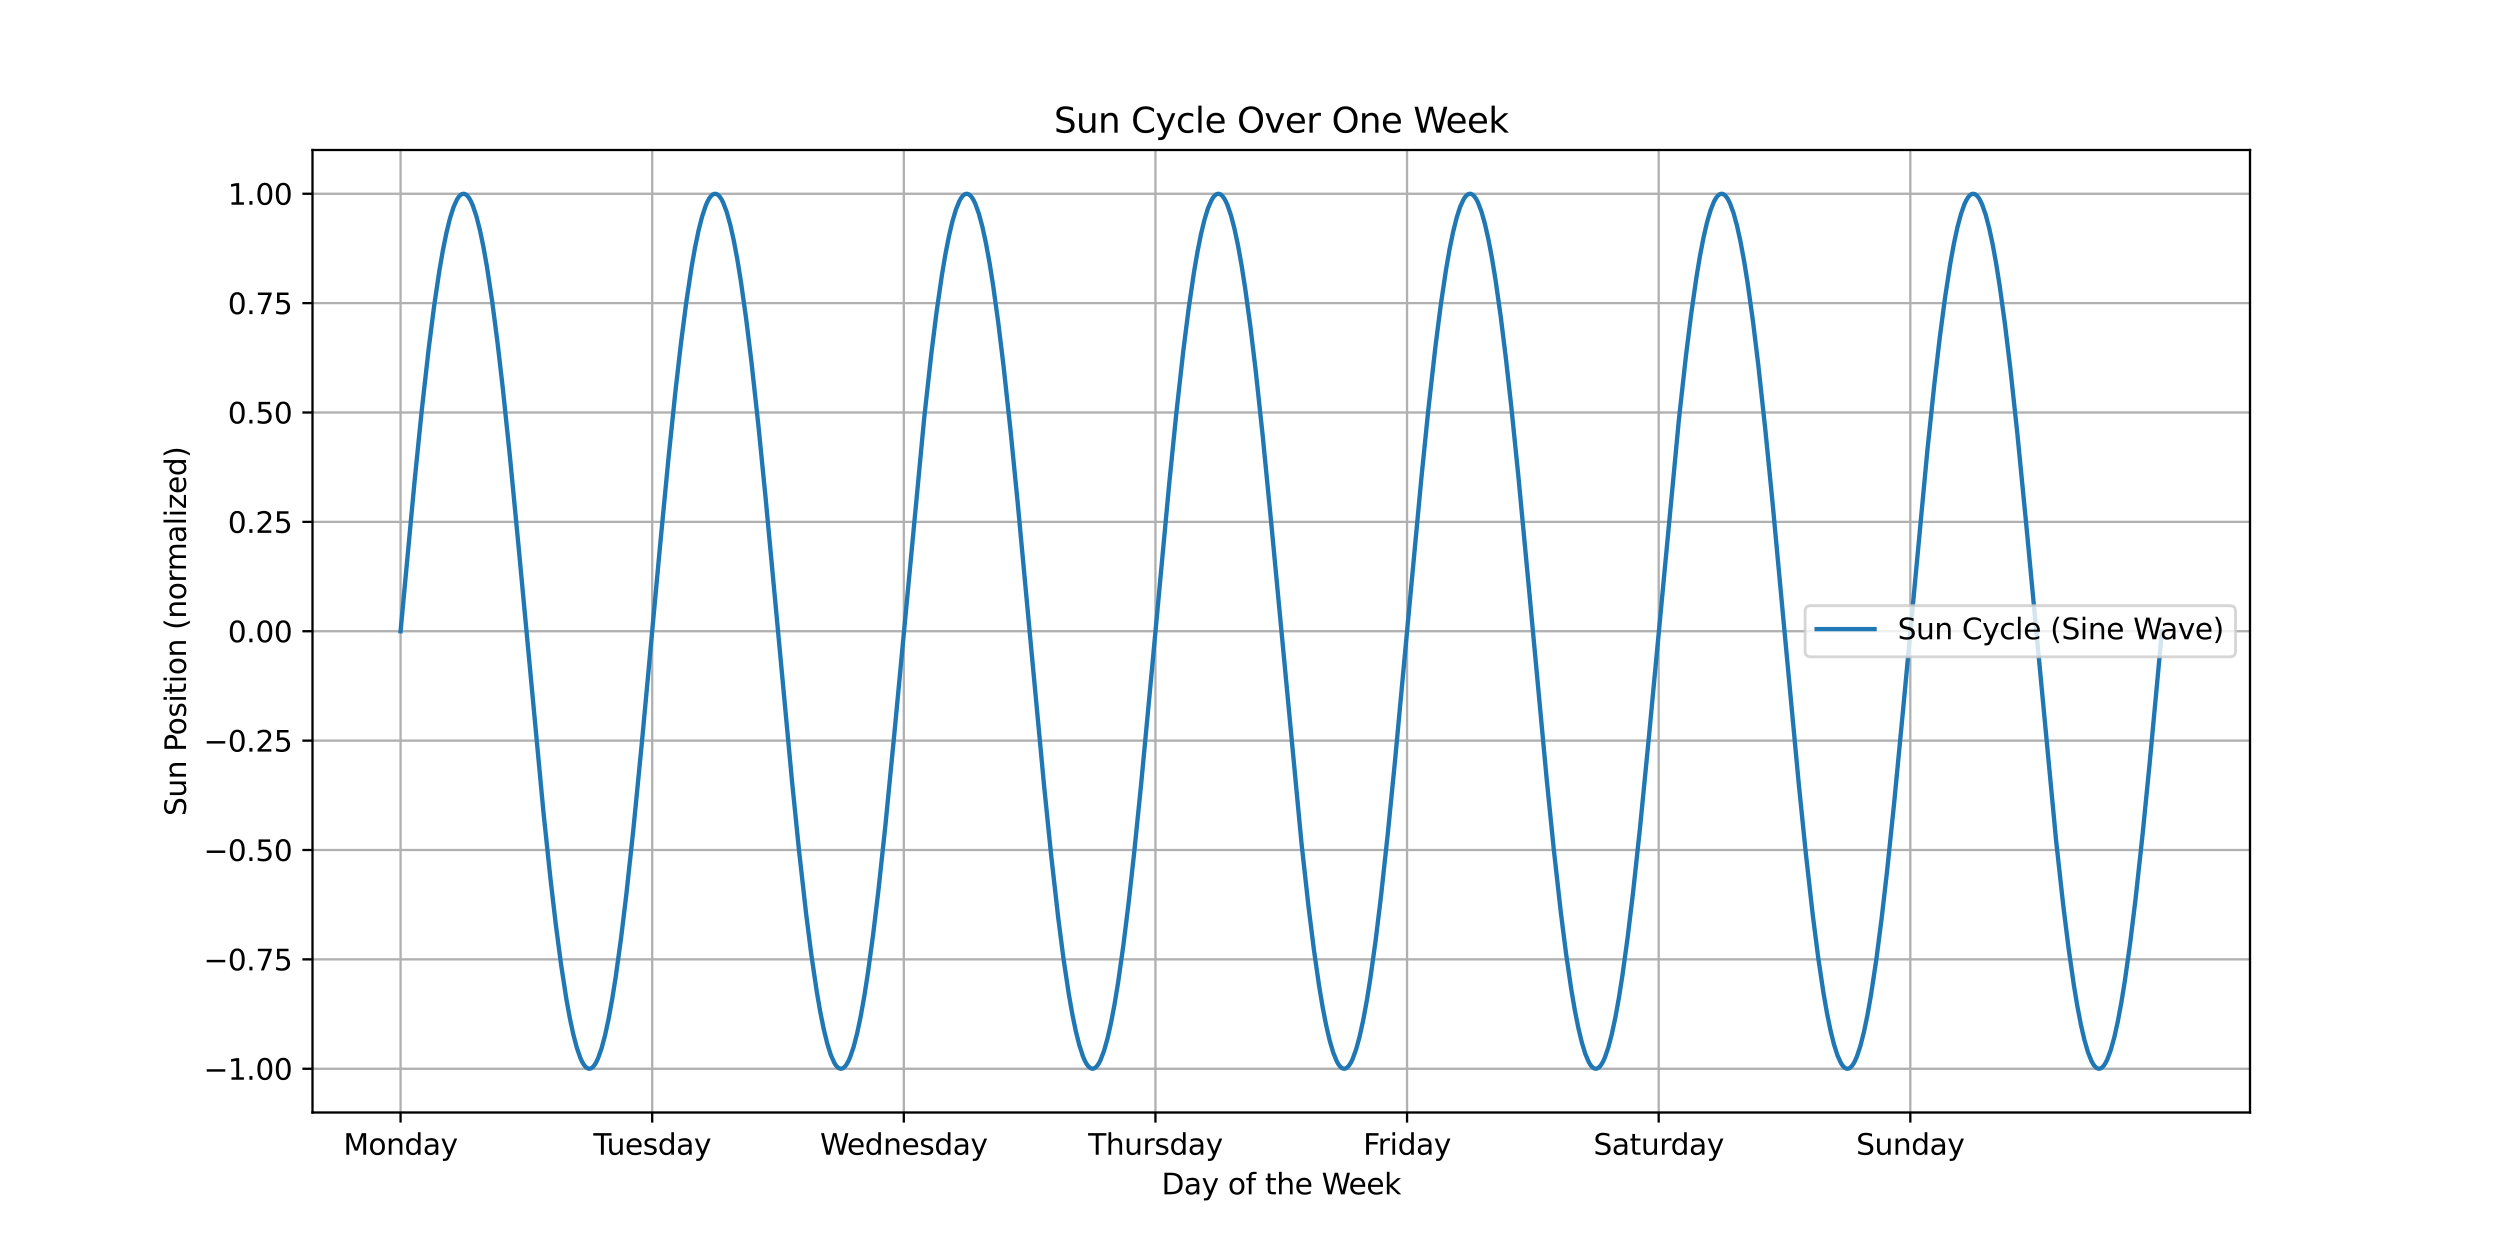 <?xml version="1.0" encoding="utf-8" standalone="no"?>
<!DOCTYPE svg PUBLIC "-//W3C//DTD SVG 1.1//EN"
  "http://www.w3.org/Graphics/SVG/1.1/DTD/svg11.dtd">
<svg xmlns:xlink="http://www.w3.org/1999/xlink" width="864pt" height="432pt" viewBox="0 0 864 432" xmlns="http://www.w3.org/2000/svg" version="1.1">
 <defs>
  <style type="text/css">*{stroke-linejoin: round; stroke-linecap: butt}</style>
 </defs>
 <g id="figure_1">
  <g id="patch_1">
   <path d="M 0 432 
L 864 432 
L 864 0 
L 0 0 
z
" style="fill: #ffffff"/>
  </g>
  <g id="axes_1">
   <g id="patch_2">
    <path d="M 108 384.48 
L 777.6 384.48 
L 777.6 51.84 
L 108 51.84 
z
" style="fill: #ffffff"/>
   </g>
   <g id="matplotlib.axis_1">
    <g id="xtick_1">
     <g id="line2d_1">
      <path d="M 138.436 384.48 
L 138.436 51.84 
" clip-path="url(#p4875045ed0)" style="fill: none; stroke: #b0b0b0; stroke-width: 0.8; stroke-linecap: square"/>
     </g>
     <g id="line2d_2">
      <defs>
       <path id="m4b9c610662" d="M 0 0 
L 0 3.5 
" style="stroke: #000000; stroke-width: 0.8"/>
      </defs>
      <g>
       <use xlink:href="#m4b9c610662" x="138.436" y="384.48" style="stroke: #000000; stroke-width: 0.8"/>
      </g>
     </g>
     <g id="text_1">
      <!-- Monday -->
      <g transform="translate(118.697 399.078) scale(0.1 -0.1)">
       <defs>
        <path id="DejaVuSans-4d" d="M 628 4666 
L 1569 4666 
L 2759 1491 
L 3956 4666 
L 4897 4666 
L 4897 0 
L 4281 0 
L 4281 4097 
L 3078 897 
L 2444 897 
L 1241 4097 
L 1241 0 
L 628 0 
L 628 4666 
z
" transform="scale(0.016)"/>
        <path id="DejaVuSans-6f" d="M 1959 3097 
Q 1497 3097 1228 2736 
Q 959 2375 959 1747 
Q 959 1119 1226 758 
Q 1494 397 1959 397 
Q 2419 397 2687 759 
Q 2956 1122 2956 1747 
Q 2956 2369 2687 2733 
Q 2419 3097 1959 3097 
z
M 1959 3584 
Q 2709 3584 3137 3096 
Q 3566 2609 3566 1747 
Q 3566 888 3137 398 
Q 2709 -91 1959 -91 
Q 1206 -91 779 398 
Q 353 888 353 1747 
Q 353 2609 779 3096 
Q 1206 3584 1959 3584 
z
" transform="scale(0.016)"/>
        <path id="DejaVuSans-6e" d="M 3513 2113 
L 3513 0 
L 2938 0 
L 2938 2094 
Q 2938 2591 2744 2837 
Q 2550 3084 2163 3084 
Q 1697 3084 1428 2787 
Q 1159 2491 1159 1978 
L 1159 0 
L 581 0 
L 581 3500 
L 1159 3500 
L 1159 2956 
Q 1366 3272 1645 3428 
Q 1925 3584 2291 3584 
Q 2894 3584 3203 3211 
Q 3513 2838 3513 2113 
z
" transform="scale(0.016)"/>
        <path id="DejaVuSans-64" d="M 2906 2969 
L 2906 4863 
L 3481 4863 
L 3481 0 
L 2906 0 
L 2906 525 
Q 2725 213 2448 61 
Q 2172 -91 1784 -91 
Q 1150 -91 751 415 
Q 353 922 353 1747 
Q 353 2572 751 3078 
Q 1150 3584 1784 3584 
Q 2172 3584 2448 3432 
Q 2725 3281 2906 2969 
z
M 947 1747 
Q 947 1113 1208 752 
Q 1469 391 1925 391 
Q 2381 391 2643 752 
Q 2906 1113 2906 1747 
Q 2906 2381 2643 2742 
Q 2381 3103 1925 3103 
Q 1469 3103 1208 2742 
Q 947 2381 947 1747 
z
" transform="scale(0.016)"/>
        <path id="DejaVuSans-61" d="M 2194 1759 
Q 1497 1759 1228 1600 
Q 959 1441 959 1056 
Q 959 750 1161 570 
Q 1363 391 1709 391 
Q 2188 391 2477 730 
Q 2766 1069 2766 1631 
L 2766 1759 
L 2194 1759 
z
M 3341 1997 
L 3341 0 
L 2766 0 
L 2766 531 
Q 2569 213 2275 61 
Q 1981 -91 1556 -91 
Q 1019 -91 701 211 
Q 384 513 384 1019 
Q 384 1609 779 1909 
Q 1175 2209 1959 2209 
L 2766 2209 
L 2766 2266 
Q 2766 2663 2505 2880 
Q 2244 3097 1772 3097 
Q 1472 3097 1187 3025 
Q 903 2953 641 2809 
L 641 3341 
Q 956 3463 1253 3523 
Q 1550 3584 1831 3584 
Q 2591 3584 2966 3190 
Q 3341 2797 3341 1997 
z
" transform="scale(0.016)"/>
        <path id="DejaVuSans-79" d="M 2059 -325 
Q 1816 -950 1584 -1140 
Q 1353 -1331 966 -1331 
L 506 -1331 
L 506 -850 
L 844 -850 
Q 1081 -850 1212 -737 
Q 1344 -625 1503 -206 
L 1606 56 
L 191 3500 
L 800 3500 
L 1894 763 
L 2988 3500 
L 3597 3500 
L 2059 -325 
z
" transform="scale(0.016)"/>
       </defs>
       <use xlink:href="#DejaVuSans-4d"/>
       <use xlink:href="#DejaVuSans-6f" x="86.279"/>
       <use xlink:href="#DejaVuSans-6e" x="147.461"/>
       <use xlink:href="#DejaVuSans-64" x="210.84"/>
       <use xlink:href="#DejaVuSans-61" x="274.316"/>
       <use xlink:href="#DejaVuSans-79" x="335.596"/>
      </g>
     </g>
    </g>
    <g id="xtick_2">
     <g id="line2d_3">
      <path d="M 225.397 384.48 
L 225.397 51.84 
" clip-path="url(#p4875045ed0)" style="fill: none; stroke: #b0b0b0; stroke-width: 0.8; stroke-linecap: square"/>
     </g>
     <g id="line2d_4">
      <g>
       <use xlink:href="#m4b9c610662" x="225.397" y="384.48" style="stroke: #000000; stroke-width: 0.8"/>
      </g>
     </g>
     <g id="text_2">
      <!-- Tuesday -->
      <g transform="translate(205.052 399.078) scale(0.1 -0.1)">
       <defs>
        <path id="DejaVuSans-54" d="M -19 4666 
L 3928 4666 
L 3928 4134 
L 2272 4134 
L 2272 0 
L 1638 0 
L 1638 4134 
L -19 4134 
L -19 4666 
z
" transform="scale(0.016)"/>
        <path id="DejaVuSans-75" d="M 544 1381 
L 544 3500 
L 1119 3500 
L 1119 1403 
Q 1119 906 1312 657 
Q 1506 409 1894 409 
Q 2359 409 2629 706 
Q 2900 1003 2900 1516 
L 2900 3500 
L 3475 3500 
L 3475 0 
L 2900 0 
L 2900 538 
Q 2691 219 2414 64 
Q 2138 -91 1772 -91 
Q 1169 -91 856 284 
Q 544 659 544 1381 
z
M 1991 3584 
L 1991 3584 
z
" transform="scale(0.016)"/>
        <path id="DejaVuSans-65" d="M 3597 1894 
L 3597 1613 
L 953 1613 
Q 991 1019 1311 708 
Q 1631 397 2203 397 
Q 2534 397 2845 478 
Q 3156 559 3463 722 
L 3463 178 
Q 3153 47 2828 -22 
Q 2503 -91 2169 -91 
Q 1331 -91 842 396 
Q 353 884 353 1716 
Q 353 2575 817 3079 
Q 1281 3584 2069 3584 
Q 2775 3584 3186 3129 
Q 3597 2675 3597 1894 
z
M 3022 2063 
Q 3016 2534 2758 2815 
Q 2500 3097 2075 3097 
Q 1594 3097 1305 2825 
Q 1016 2553 972 2059 
L 3022 2063 
z
" transform="scale(0.016)"/>
        <path id="DejaVuSans-73" d="M 2834 3397 
L 2834 2853 
Q 2591 2978 2328 3040 
Q 2066 3103 1784 3103 
Q 1356 3103 1142 2972 
Q 928 2841 928 2578 
Q 928 2378 1081 2264 
Q 1234 2150 1697 2047 
L 1894 2003 
Q 2506 1872 2764 1633 
Q 3022 1394 3022 966 
Q 3022 478 2636 193 
Q 2250 -91 1575 -91 
Q 1294 -91 989 -36 
Q 684 19 347 128 
L 347 722 
Q 666 556 975 473 
Q 1284 391 1588 391 
Q 1994 391 2212 530 
Q 2431 669 2431 922 
Q 2431 1156 2273 1281 
Q 2116 1406 1581 1522 
L 1381 1569 
Q 847 1681 609 1914 
Q 372 2147 372 2553 
Q 372 3047 722 3315 
Q 1072 3584 1716 3584 
Q 2034 3584 2315 3537 
Q 2597 3491 2834 3397 
z
" transform="scale(0.016)"/>
       </defs>
       <use xlink:href="#DejaVuSans-54"/>
       <use xlink:href="#DejaVuSans-75" x="45.959"/>
       <use xlink:href="#DejaVuSans-65" x="109.338"/>
       <use xlink:href="#DejaVuSans-73" x="170.861"/>
       <use xlink:href="#DejaVuSans-64" x="222.961"/>
       <use xlink:href="#DejaVuSans-61" x="286.438"/>
       <use xlink:href="#DejaVuSans-79" x="347.717"/>
      </g>
     </g>
    </g>
    <g id="xtick_3">
     <g id="line2d_5">
      <path d="M 312.358 384.48 
L 312.358 51.84 
" clip-path="url(#p4875045ed0)" style="fill: none; stroke: #b0b0b0; stroke-width: 0.8; stroke-linecap: square"/>
     </g>
     <g id="line2d_6">
      <g>
       <use xlink:href="#m4b9c610662" x="312.358" y="384.48" style="stroke: #000000; stroke-width: 0.8"/>
      </g>
     </g>
     <g id="text_3">
      <!-- Wednesday -->
      <g transform="translate(283.41 399.078) scale(0.1 -0.1)">
       <defs>
        <path id="DejaVuSans-57" d="M 213 4666 
L 850 4666 
L 1831 722 
L 2809 4666 
L 3519 4666 
L 4500 722 
L 5478 4666 
L 6119 4666 
L 4947 0 
L 4153 0 
L 3169 4050 
L 2175 0 
L 1381 0 
L 213 4666 
z
" transform="scale(0.016)"/>
       </defs>
       <use xlink:href="#DejaVuSans-57"/>
       <use xlink:href="#DejaVuSans-65" x="93.002"/>
       <use xlink:href="#DejaVuSans-64" x="154.525"/>
       <use xlink:href="#DejaVuSans-6e" x="218.002"/>
       <use xlink:href="#DejaVuSans-65" x="281.381"/>
       <use xlink:href="#DejaVuSans-73" x="342.904"/>
       <use xlink:href="#DejaVuSans-64" x="395.004"/>
       <use xlink:href="#DejaVuSans-61" x="458.48"/>
       <use xlink:href="#DejaVuSans-79" x="519.76"/>
      </g>
     </g>
    </g>
    <g id="xtick_4">
     <g id="line2d_7">
      <path d="M 399.319 384.48 
L 399.319 51.84 
" clip-path="url(#p4875045ed0)" style="fill: none; stroke: #b0b0b0; stroke-width: 0.8; stroke-linecap: square"/>
     </g>
     <g id="line2d_8">
      <g>
       <use xlink:href="#m4b9c610662" x="399.319" y="384.48" style="stroke: #000000; stroke-width: 0.8"/>
      </g>
     </g>
     <g id="text_4">
      <!-- Thursday -->
      <g transform="translate(376.07 399.078) scale(0.1 -0.1)">
       <defs>
        <path id="DejaVuSans-68" d="M 3513 2113 
L 3513 0 
L 2938 0 
L 2938 2094 
Q 2938 2591 2744 2837 
Q 2550 3084 2163 3084 
Q 1697 3084 1428 2787 
Q 1159 2491 1159 1978 
L 1159 0 
L 581 0 
L 581 4863 
L 1159 4863 
L 1159 2956 
Q 1366 3272 1645 3428 
Q 1925 3584 2291 3584 
Q 2894 3584 3203 3211 
Q 3513 2838 3513 2113 
z
" transform="scale(0.016)"/>
        <path id="DejaVuSans-72" d="M 2631 2963 
Q 2534 3019 2420 3045 
Q 2306 3072 2169 3072 
Q 1681 3072 1420 2755 
Q 1159 2438 1159 1844 
L 1159 0 
L 581 0 
L 581 3500 
L 1159 3500 
L 1159 2956 
Q 1341 3275 1631 3429 
Q 1922 3584 2338 3584 
Q 2397 3584 2469 3576 
Q 2541 3569 2628 3553 
L 2631 2963 
z
" transform="scale(0.016)"/>
       </defs>
       <use xlink:href="#DejaVuSans-54"/>
       <use xlink:href="#DejaVuSans-68" x="61.084"/>
       <use xlink:href="#DejaVuSans-75" x="124.463"/>
       <use xlink:href="#DejaVuSans-72" x="187.842"/>
       <use xlink:href="#DejaVuSans-73" x="228.955"/>
       <use xlink:href="#DejaVuSans-64" x="281.055"/>
       <use xlink:href="#DejaVuSans-61" x="344.531"/>
       <use xlink:href="#DejaVuSans-79" x="405.811"/>
      </g>
     </g>
    </g>
    <g id="xtick_5">
     <g id="line2d_9">
      <path d="M 486.281 384.48 
L 486.281 51.84 
" clip-path="url(#p4875045ed0)" style="fill: none; stroke: #b0b0b0; stroke-width: 0.8; stroke-linecap: square"/>
     </g>
     <g id="line2d_10">
      <g>
       <use xlink:href="#m4b9c610662" x="486.281" y="384.48" style="stroke: #000000; stroke-width: 0.8"/>
      </g>
     </g>
     <g id="text_5">
      <!-- Friday -->
      <g transform="translate(471.125 399.078) scale(0.1 -0.1)">
       <defs>
        <path id="DejaVuSans-46" d="M 628 4666 
L 3309 4666 
L 3309 4134 
L 1259 4134 
L 1259 2759 
L 3109 2759 
L 3109 2228 
L 1259 2228 
L 1259 0 
L 628 0 
L 628 4666 
z
" transform="scale(0.016)"/>
        <path id="DejaVuSans-69" d="M 603 3500 
L 1178 3500 
L 1178 0 
L 603 0 
L 603 3500 
z
M 603 4863 
L 1178 4863 
L 1178 4134 
L 603 4134 
L 603 4863 
z
" transform="scale(0.016)"/>
       </defs>
       <use xlink:href="#DejaVuSans-46"/>
       <use xlink:href="#DejaVuSans-72" x="50.27"/>
       <use xlink:href="#DejaVuSans-69" x="91.383"/>
       <use xlink:href="#DejaVuSans-64" x="119.166"/>
       <use xlink:href="#DejaVuSans-61" x="182.643"/>
       <use xlink:href="#DejaVuSans-79" x="243.922"/>
      </g>
     </g>
    </g>
    <g id="xtick_6">
     <g id="line2d_11">
      <path d="M 573.242 384.48 
L 573.242 51.84 
" clip-path="url(#p4875045ed0)" style="fill: none; stroke: #b0b0b0; stroke-width: 0.8; stroke-linecap: square"/>
     </g>
     <g id="line2d_12">
      <g>
       <use xlink:href="#m4b9c610662" x="573.242" y="384.48" style="stroke: #000000; stroke-width: 0.8"/>
      </g>
     </g>
     <g id="text_6">
      <!-- Saturday -->
      <g transform="translate(550.709 399.078) scale(0.1 -0.1)">
       <defs>
        <path id="DejaVuSans-53" d="M 3425 4513 
L 3425 3897 
Q 3066 4069 2747 4153 
Q 2428 4238 2131 4238 
Q 1616 4238 1336 4038 
Q 1056 3838 1056 3469 
Q 1056 3159 1242 3001 
Q 1428 2844 1947 2747 
L 2328 2669 
Q 3034 2534 3370 2195 
Q 3706 1856 3706 1288 
Q 3706 609 3251 259 
Q 2797 -91 1919 -91 
Q 1588 -91 1214 -16 
Q 841 59 441 206 
L 441 856 
Q 825 641 1194 531 
Q 1563 422 1919 422 
Q 2459 422 2753 634 
Q 3047 847 3047 1241 
Q 3047 1584 2836 1778 
Q 2625 1972 2144 2069 
L 1759 2144 
Q 1053 2284 737 2584 
Q 422 2884 422 3419 
Q 422 4038 858 4394 
Q 1294 4750 2059 4750 
Q 2388 4750 2728 4690 
Q 3069 4631 3425 4513 
z
" transform="scale(0.016)"/>
        <path id="DejaVuSans-74" d="M 1172 4494 
L 1172 3500 
L 2356 3500 
L 2356 3053 
L 1172 3053 
L 1172 1153 
Q 1172 725 1289 603 
Q 1406 481 1766 481 
L 2356 481 
L 2356 0 
L 1766 0 
Q 1100 0 847 248 
Q 594 497 594 1153 
L 594 3053 
L 172 3053 
L 172 3500 
L 594 3500 
L 594 4494 
L 1172 4494 
z
" transform="scale(0.016)"/>
       </defs>
       <use xlink:href="#DejaVuSans-53"/>
       <use xlink:href="#DejaVuSans-61" x="63.477"/>
       <use xlink:href="#DejaVuSans-74" x="124.756"/>
       <use xlink:href="#DejaVuSans-75" x="163.965"/>
       <use xlink:href="#DejaVuSans-72" x="227.344"/>
       <use xlink:href="#DejaVuSans-64" x="266.707"/>
       <use xlink:href="#DejaVuSans-61" x="330.184"/>
       <use xlink:href="#DejaVuSans-79" x="391.463"/>
      </g>
     </g>
    </g>
    <g id="xtick_7">
     <g id="line2d_13">
      <path d="M 660.203 384.48 
L 660.203 51.84 
" clip-path="url(#p4875045ed0)" style="fill: none; stroke: #b0b0b0; stroke-width: 0.8; stroke-linecap: square"/>
     </g>
     <g id="line2d_14">
      <g>
       <use xlink:href="#m4b9c610662" x="660.203" y="384.48" style="stroke: #000000; stroke-width: 0.8"/>
      </g>
     </g>
     <g id="text_7">
      <!-- Sunday -->
      <g transform="translate(641.493 399.078) scale(0.1 -0.1)">
       <use xlink:href="#DejaVuSans-53"/>
       <use xlink:href="#DejaVuSans-75" x="63.477"/>
       <use xlink:href="#DejaVuSans-6e" x="126.855"/>
       <use xlink:href="#DejaVuSans-64" x="190.234"/>
       <use xlink:href="#DejaVuSans-61" x="253.711"/>
       <use xlink:href="#DejaVuSans-79" x="314.99"/>
      </g>
     </g>
    </g>
    <g id="text_8">
     <!-- Day of the Week -->
     <g transform="translate(401.436 412.757) scale(0.1 -0.1)">
      <defs>
       <path id="DejaVuSans-44" d="M 1259 4147 
L 1259 519 
L 2022 519 
Q 2988 519 3436 956 
Q 3884 1394 3884 2338 
Q 3884 3275 3436 3711 
Q 2988 4147 2022 4147 
L 1259 4147 
z
M 628 4666 
L 1925 4666 
Q 3281 4666 3915 4102 
Q 4550 3538 4550 2338 
Q 4550 1131 3912 565 
Q 3275 0 1925 0 
L 628 0 
L 628 4666 
z
" transform="scale(0.016)"/>
       <path id="DejaVuSans-20" transform="scale(0.016)"/>
       <path id="DejaVuSans-66" d="M 2375 4863 
L 2375 4384 
L 1825 4384 
Q 1516 4384 1395 4259 
Q 1275 4134 1275 3809 
L 1275 3500 
L 2222 3500 
L 2222 3053 
L 1275 3053 
L 1275 0 
L 697 0 
L 697 3053 
L 147 3053 
L 147 3500 
L 697 3500 
L 697 3744 
Q 697 4328 969 4595 
Q 1241 4863 1831 4863 
L 2375 4863 
z
" transform="scale(0.016)"/>
       <path id="DejaVuSans-6b" d="M 581 4863 
L 1159 4863 
L 1159 1991 
L 2875 3500 
L 3609 3500 
L 1753 1863 
L 3688 0 
L 2938 0 
L 1159 1709 
L 1159 0 
L 581 0 
L 581 4863 
z
" transform="scale(0.016)"/>
      </defs>
      <use xlink:href="#DejaVuSans-44"/>
      <use xlink:href="#DejaVuSans-61" x="77.002"/>
      <use xlink:href="#DejaVuSans-79" x="138.281"/>
      <use xlink:href="#DejaVuSans-20" x="197.461"/>
      <use xlink:href="#DejaVuSans-6f" x="229.248"/>
      <use xlink:href="#DejaVuSans-66" x="290.43"/>
      <use xlink:href="#DejaVuSans-20" x="325.635"/>
      <use xlink:href="#DejaVuSans-74" x="357.422"/>
      <use xlink:href="#DejaVuSans-68" x="396.631"/>
      <use xlink:href="#DejaVuSans-65" x="460.01"/>
      <use xlink:href="#DejaVuSans-20" x="521.533"/>
      <use xlink:href="#DejaVuSans-57" x="553.32"/>
      <use xlink:href="#DejaVuSans-65" x="646.322"/>
      <use xlink:href="#DejaVuSans-65" x="707.846"/>
      <use xlink:href="#DejaVuSans-6b" x="769.369"/>
     </g>
    </g>
   </g>
   <g id="matplotlib.axis_2">
    <g id="ytick_1">
     <g id="line2d_15">
      <path d="M 108 369.36 
L 777.6 369.36 
" clip-path="url(#p4875045ed0)" style="fill: none; stroke: #b0b0b0; stroke-width: 0.8; stroke-linecap: square"/>
     </g>
     <g id="line2d_16">
      <defs>
       <path id="m98514940f8" d="M 0 0 
L -3.5 0 
" style="stroke: #000000; stroke-width: 0.8"/>
      </defs>
      <g>
       <use xlink:href="#m98514940f8" x="108" y="369.36" style="stroke: #000000; stroke-width: 0.8"/>
      </g>
     </g>
     <g id="text_9">
      <!-- −1.00 -->
      <g transform="translate(70.355 373.159) scale(0.1 -0.1)">
       <defs>
        <path id="DejaVuSans-2212" d="M 678 2272 
L 4684 2272 
L 4684 1741 
L 678 1741 
L 678 2272 
z
" transform="scale(0.016)"/>
        <path id="DejaVuSans-31" d="M 794 531 
L 1825 531 
L 1825 4091 
L 703 3866 
L 703 4441 
L 1819 4666 
L 2450 4666 
L 2450 531 
L 3481 531 
L 3481 0 
L 794 0 
L 794 531 
z
" transform="scale(0.016)"/>
        <path id="DejaVuSans-2e" d="M 684 794 
L 1344 794 
L 1344 0 
L 684 0 
L 684 794 
z
" transform="scale(0.016)"/>
        <path id="DejaVuSans-30" d="M 2034 4250 
Q 1547 4250 1301 3770 
Q 1056 3291 1056 2328 
Q 1056 1369 1301 889 
Q 1547 409 2034 409 
Q 2525 409 2770 889 
Q 3016 1369 3016 2328 
Q 3016 3291 2770 3770 
Q 2525 4250 2034 4250 
z
M 2034 4750 
Q 2819 4750 3233 4129 
Q 3647 3509 3647 2328 
Q 3647 1150 3233 529 
Q 2819 -91 2034 -91 
Q 1250 -91 836 529 
Q 422 1150 422 2328 
Q 422 3509 836 4129 
Q 1250 4750 2034 4750 
z
" transform="scale(0.016)"/>
       </defs>
       <use xlink:href="#DejaVuSans-2212"/>
       <use xlink:href="#DejaVuSans-31" x="83.789"/>
       <use xlink:href="#DejaVuSans-2e" x="147.412"/>
       <use xlink:href="#DejaVuSans-30" x="179.199"/>
       <use xlink:href="#DejaVuSans-30" x="242.822"/>
      </g>
     </g>
    </g>
    <g id="ytick_2">
     <g id="line2d_17">
      <path d="M 108 331.56 
L 777.6 331.56 
" clip-path="url(#p4875045ed0)" style="fill: none; stroke: #b0b0b0; stroke-width: 0.8; stroke-linecap: square"/>
     </g>
     <g id="line2d_18">
      <g>
       <use xlink:href="#m98514940f8" x="108" y="331.56" style="stroke: #000000; stroke-width: 0.8"/>
      </g>
     </g>
     <g id="text_10">
      <!-- −0.75 -->
      <g transform="translate(70.355 335.359) scale(0.1 -0.1)">
       <defs>
        <path id="DejaVuSans-37" d="M 525 4666 
L 3525 4666 
L 3525 4397 
L 1831 0 
L 1172 0 
L 2766 4134 
L 525 4134 
L 525 4666 
z
" transform="scale(0.016)"/>
        <path id="DejaVuSans-35" d="M 691 4666 
L 3169 4666 
L 3169 4134 
L 1269 4134 
L 1269 2991 
Q 1406 3038 1543 3061 
Q 1681 3084 1819 3084 
Q 2600 3084 3056 2656 
Q 3513 2228 3513 1497 
Q 3513 744 3044 326 
Q 2575 -91 1722 -91 
Q 1428 -91 1123 -41 
Q 819 9 494 109 
L 494 744 
Q 775 591 1075 516 
Q 1375 441 1709 441 
Q 2250 441 2565 725 
Q 2881 1009 2881 1497 
Q 2881 1984 2565 2268 
Q 2250 2553 1709 2553 
Q 1456 2553 1204 2497 
Q 953 2441 691 2322 
L 691 4666 
z
" transform="scale(0.016)"/>
       </defs>
       <use xlink:href="#DejaVuSans-2212"/>
       <use xlink:href="#DejaVuSans-30" x="83.789"/>
       <use xlink:href="#DejaVuSans-2e" x="147.412"/>
       <use xlink:href="#DejaVuSans-37" x="179.199"/>
       <use xlink:href="#DejaVuSans-35" x="242.822"/>
      </g>
     </g>
    </g>
    <g id="ytick_3">
     <g id="line2d_19">
      <path d="M 108 293.76 
L 777.6 293.76 
" clip-path="url(#p4875045ed0)" style="fill: none; stroke: #b0b0b0; stroke-width: 0.8; stroke-linecap: square"/>
     </g>
     <g id="line2d_20">
      <g>
       <use xlink:href="#m98514940f8" x="108" y="293.76" style="stroke: #000000; stroke-width: 0.8"/>
      </g>
     </g>
     <g id="text_11">
      <!-- −0.50 -->
      <g transform="translate(70.355 297.559) scale(0.1 -0.1)">
       <use xlink:href="#DejaVuSans-2212"/>
       <use xlink:href="#DejaVuSans-30" x="83.789"/>
       <use xlink:href="#DejaVuSans-2e" x="147.412"/>
       <use xlink:href="#DejaVuSans-35" x="179.199"/>
       <use xlink:href="#DejaVuSans-30" x="242.822"/>
      </g>
     </g>
    </g>
    <g id="ytick_4">
     <g id="line2d_21">
      <path d="M 108 255.96 
L 777.6 255.96 
" clip-path="url(#p4875045ed0)" style="fill: none; stroke: #b0b0b0; stroke-width: 0.8; stroke-linecap: square"/>
     </g>
     <g id="line2d_22">
      <g>
       <use xlink:href="#m98514940f8" x="108" y="255.96" style="stroke: #000000; stroke-width: 0.8"/>
      </g>
     </g>
     <g id="text_12">
      <!-- −0.25 -->
      <g transform="translate(70.355 259.759) scale(0.1 -0.1)">
       <defs>
        <path id="DejaVuSans-32" d="M 1228 531 
L 3431 531 
L 3431 0 
L 469 0 
L 469 531 
Q 828 903 1448 1529 
Q 2069 2156 2228 2338 
Q 2531 2678 2651 2914 
Q 2772 3150 2772 3378 
Q 2772 3750 2511 3984 
Q 2250 4219 1831 4219 
Q 1534 4219 1204 4116 
Q 875 4013 500 3803 
L 500 4441 
Q 881 4594 1212 4672 
Q 1544 4750 1819 4750 
Q 2544 4750 2975 4387 
Q 3406 4025 3406 3419 
Q 3406 3131 3298 2873 
Q 3191 2616 2906 2266 
Q 2828 2175 2409 1742 
Q 1991 1309 1228 531 
z
" transform="scale(0.016)"/>
       </defs>
       <use xlink:href="#DejaVuSans-2212"/>
       <use xlink:href="#DejaVuSans-30" x="83.789"/>
       <use xlink:href="#DejaVuSans-2e" x="147.412"/>
       <use xlink:href="#DejaVuSans-32" x="179.199"/>
       <use xlink:href="#DejaVuSans-35" x="242.822"/>
      </g>
     </g>
    </g>
    <g id="ytick_5">
     <g id="line2d_23">
      <path d="M 108 218.16 
L 777.6 218.16 
" clip-path="url(#p4875045ed0)" style="fill: none; stroke: #b0b0b0; stroke-width: 0.8; stroke-linecap: square"/>
     </g>
     <g id="line2d_24">
      <g>
       <use xlink:href="#m98514940f8" x="108" y="218.16" style="stroke: #000000; stroke-width: 0.8"/>
      </g>
     </g>
     <g id="text_13">
      <!-- 0.00 -->
      <g transform="translate(78.734 221.959) scale(0.1 -0.1)">
       <use xlink:href="#DejaVuSans-30"/>
       <use xlink:href="#DejaVuSans-2e" x="63.623"/>
       <use xlink:href="#DejaVuSans-30" x="95.41"/>
       <use xlink:href="#DejaVuSans-30" x="159.033"/>
      </g>
     </g>
    </g>
    <g id="ytick_6">
     <g id="line2d_25">
      <path d="M 108 180.36 
L 777.6 180.36 
" clip-path="url(#p4875045ed0)" style="fill: none; stroke: #b0b0b0; stroke-width: 0.8; stroke-linecap: square"/>
     </g>
     <g id="line2d_26">
      <g>
       <use xlink:href="#m98514940f8" x="108" y="180.36" style="stroke: #000000; stroke-width: 0.8"/>
      </g>
     </g>
     <g id="text_14">
      <!-- 0.25 -->
      <g transform="translate(78.734 184.159) scale(0.1 -0.1)">
       <use xlink:href="#DejaVuSans-30"/>
       <use xlink:href="#DejaVuSans-2e" x="63.623"/>
       <use xlink:href="#DejaVuSans-32" x="95.41"/>
       <use xlink:href="#DejaVuSans-35" x="159.033"/>
      </g>
     </g>
    </g>
    <g id="ytick_7">
     <g id="line2d_27">
      <path d="M 108 142.56 
L 777.6 142.56 
" clip-path="url(#p4875045ed0)" style="fill: none; stroke: #b0b0b0; stroke-width: 0.8; stroke-linecap: square"/>
     </g>
     <g id="line2d_28">
      <g>
       <use xlink:href="#m98514940f8" x="108" y="142.56" style="stroke: #000000; stroke-width: 0.8"/>
      </g>
     </g>
     <g id="text_15">
      <!-- 0.50 -->
      <g transform="translate(78.734 146.359) scale(0.1 -0.1)">
       <use xlink:href="#DejaVuSans-30"/>
       <use xlink:href="#DejaVuSans-2e" x="63.623"/>
       <use xlink:href="#DejaVuSans-35" x="95.41"/>
       <use xlink:href="#DejaVuSans-30" x="159.033"/>
      </g>
     </g>
    </g>
    <g id="ytick_8">
     <g id="line2d_29">
      <path d="M 108 104.76 
L 777.6 104.76 
" clip-path="url(#p4875045ed0)" style="fill: none; stroke: #b0b0b0; stroke-width: 0.8; stroke-linecap: square"/>
     </g>
     <g id="line2d_30">
      <g>
       <use xlink:href="#m98514940f8" x="108" y="104.76" style="stroke: #000000; stroke-width: 0.8"/>
      </g>
     </g>
     <g id="text_16">
      <!-- 0.75 -->
      <g transform="translate(78.734 108.559) scale(0.1 -0.1)">
       <use xlink:href="#DejaVuSans-30"/>
       <use xlink:href="#DejaVuSans-2e" x="63.623"/>
       <use xlink:href="#DejaVuSans-37" x="95.41"/>
       <use xlink:href="#DejaVuSans-35" x="159.033"/>
      </g>
     </g>
    </g>
    <g id="ytick_9">
     <g id="line2d_31">
      <path d="M 108 66.96 
L 777.6 66.96 
" clip-path="url(#p4875045ed0)" style="fill: none; stroke: #b0b0b0; stroke-width: 0.8; stroke-linecap: square"/>
     </g>
     <g id="line2d_32">
      <g>
       <use xlink:href="#m98514940f8" x="108" y="66.96" style="stroke: #000000; stroke-width: 0.8"/>
      </g>
     </g>
     <g id="text_17">
      <!-- 1.00 -->
      <g transform="translate(78.734 70.759) scale(0.1 -0.1)">
       <use xlink:href="#DejaVuSans-31"/>
       <use xlink:href="#DejaVuSans-2e" x="63.623"/>
       <use xlink:href="#DejaVuSans-30" x="95.41"/>
       <use xlink:href="#DejaVuSans-30" x="159.033"/>
      </g>
     </g>
    </g>
    <g id="text_18">
     <!-- Sun Position (normalized) -->
     <g transform="translate(64.275 281.999) rotate(-90) scale(0.1 -0.1)">
      <defs>
       <path id="DejaVuSans-50" d="M 1259 4147 
L 1259 2394 
L 2053 2394 
Q 2494 2394 2734 2622 
Q 2975 2850 2975 3272 
Q 2975 3691 2734 3919 
Q 2494 4147 2053 4147 
L 1259 4147 
z
M 628 4666 
L 2053 4666 
Q 2838 4666 3239 4311 
Q 3641 3956 3641 3272 
Q 3641 2581 3239 2228 
Q 2838 1875 2053 1875 
L 1259 1875 
L 1259 0 
L 628 0 
L 628 4666 
z
" transform="scale(0.016)"/>
       <path id="DejaVuSans-28" d="M 1984 4856 
Q 1566 4138 1362 3434 
Q 1159 2731 1159 2009 
Q 1159 1288 1364 580 
Q 1569 -128 1984 -844 
L 1484 -844 
Q 1016 -109 783 600 
Q 550 1309 550 2009 
Q 550 2706 781 3412 
Q 1013 4119 1484 4856 
L 1984 4856 
z
" transform="scale(0.016)"/>
       <path id="DejaVuSans-6d" d="M 3328 2828 
Q 3544 3216 3844 3400 
Q 4144 3584 4550 3584 
Q 5097 3584 5394 3201 
Q 5691 2819 5691 2113 
L 5691 0 
L 5113 0 
L 5113 2094 
Q 5113 2597 4934 2840 
Q 4756 3084 4391 3084 
Q 3944 3084 3684 2787 
Q 3425 2491 3425 1978 
L 3425 0 
L 2847 0 
L 2847 2094 
Q 2847 2600 2669 2842 
Q 2491 3084 2119 3084 
Q 1678 3084 1418 2786 
Q 1159 2488 1159 1978 
L 1159 0 
L 581 0 
L 581 3500 
L 1159 3500 
L 1159 2956 
Q 1356 3278 1631 3431 
Q 1906 3584 2284 3584 
Q 2666 3584 2933 3390 
Q 3200 3197 3328 2828 
z
" transform="scale(0.016)"/>
       <path id="DejaVuSans-6c" d="M 603 4863 
L 1178 4863 
L 1178 0 
L 603 0 
L 603 4863 
z
" transform="scale(0.016)"/>
       <path id="DejaVuSans-7a" d="M 353 3500 
L 3084 3500 
L 3084 2975 
L 922 459 
L 3084 459 
L 3084 0 
L 275 0 
L 275 525 
L 2438 3041 
L 353 3041 
L 353 3500 
z
" transform="scale(0.016)"/>
       <path id="DejaVuSans-29" d="M 513 4856 
L 1013 4856 
Q 1481 4119 1714 3412 
Q 1947 2706 1947 2009 
Q 1947 1309 1714 600 
Q 1481 -109 1013 -844 
L 513 -844 
Q 928 -128 1133 580 
Q 1338 1288 1338 2009 
Q 1338 2731 1133 3434 
Q 928 4138 513 4856 
z
" transform="scale(0.016)"/>
      </defs>
      <use xlink:href="#DejaVuSans-53"/>
      <use xlink:href="#DejaVuSans-75" x="63.477"/>
      <use xlink:href="#DejaVuSans-6e" x="126.855"/>
      <use xlink:href="#DejaVuSans-20" x="190.234"/>
      <use xlink:href="#DejaVuSans-50" x="222.021"/>
      <use xlink:href="#DejaVuSans-6f" x="278.699"/>
      <use xlink:href="#DejaVuSans-73" x="339.881"/>
      <use xlink:href="#DejaVuSans-69" x="391.98"/>
      <use xlink:href="#DejaVuSans-74" x="419.764"/>
      <use xlink:href="#DejaVuSans-69" x="458.973"/>
      <use xlink:href="#DejaVuSans-6f" x="486.756"/>
      <use xlink:href="#DejaVuSans-6e" x="547.938"/>
      <use xlink:href="#DejaVuSans-20" x="611.316"/>
      <use xlink:href="#DejaVuSans-28" x="643.104"/>
      <use xlink:href="#DejaVuSans-6e" x="682.117"/>
      <use xlink:href="#DejaVuSans-6f" x="745.496"/>
      <use xlink:href="#DejaVuSans-72" x="806.678"/>
      <use xlink:href="#DejaVuSans-6d" x="846.041"/>
      <use xlink:href="#DejaVuSans-61" x="943.453"/>
      <use xlink:href="#DejaVuSans-6c" x="1004.732"/>
      <use xlink:href="#DejaVuSans-69" x="1032.516"/>
      <use xlink:href="#DejaVuSans-7a" x="1060.299"/>
      <use xlink:href="#DejaVuSans-65" x="1112.789"/>
      <use xlink:href="#DejaVuSans-64" x="1174.312"/>
      <use xlink:href="#DejaVuSans-29" x="1237.789"/>
     </g>
    </g>
   </g>
   <g id="line2d_33">
    <path d="M 138.436 218.16 
L 143.311 166 
L 145.748 141.943 
L 148.186 120.244 
L 150.014 105.924 
L 151.842 93.559 
L 153.06 86.509 
L 154.279 80.48 
L 155.498 75.518 
L 156.716 71.661 
L 157.935 68.938 
L 158.544 68.01 
L 159.154 67.373 
L 159.763 67.027 
L 160.372 66.975 
L 160.982 67.216 
L 161.591 67.749 
L 162.2 68.574 
L 162.81 69.688 
L 163.419 71.09 
L 164.638 74.747 
L 165.857 79.515 
L 167.075 85.356 
L 168.294 92.227 
L 170.122 104.345 
L 171.95 118.444 
L 173.778 134.281 
L 176.215 157.618 
L 179.262 189.333 
L 187.793 280.44 
L 190.23 303.615 
L 192.058 319.297 
L 193.886 333.218 
L 195.714 345.135 
L 196.933 351.862 
L 198.151 357.553 
L 199.37 362.164 
L 200.589 365.659 
L 201.198 366.98 
L 201.807 368.012 
L 202.417 368.753 
L 203.026 369.203 
L 203.635 369.36 
L 204.245 369.224 
L 204.854 368.795 
L 205.463 368.074 
L 206.073 367.063 
L 206.682 365.763 
L 207.901 362.308 
L 209.119 357.737 
L 210.338 352.084 
L 211.557 345.393 
L 212.775 337.716 
L 214.603 324.485 
L 216.431 309.401 
L 218.869 286.867 
L 221.915 255.799 
L 228.009 189.8 
L 231.056 158.054 
L 233.493 134.677 
L 235.321 118.802 
L 237.149 104.658 
L 238.977 92.491 
L 240.196 85.584 
L 241.414 79.705 
L 242.633 74.898 
L 243.852 71.202 
L 244.461 69.779 
L 245.07 68.644 
L 245.68 67.798 
L 246.289 67.244 
L 246.898 66.982 
L 247.508 67.014 
L 248.117 67.338 
L 248.726 67.955 
L 249.336 68.862 
L 249.945 70.06 
L 251.164 73.312 
L 252.382 77.686 
L 253.601 83.149 
L 254.82 89.659 
L 256.038 97.163 
L 257.866 110.158 
L 259.694 125.034 
L 262.132 147.344 
L 264.569 171.844 
L 268.225 211.03 
L 273.709 269.874 
L 276.146 293.966 
L 278.584 315.713 
L 280.412 330.077 
L 282.24 342.491 
L 283.458 349.576 
L 284.677 355.643 
L 285.896 360.644 
L 287.114 364.541 
L 288.333 367.304 
L 288.943 368.253 
L 289.552 368.912 
L 290.161 369.278 
L 290.771 369.351 
L 291.38 369.131 
L 291.989 368.619 
L 292.599 367.815 
L 293.208 366.721 
L 293.817 365.339 
L 295.036 361.723 
L 296.255 356.994 
L 297.473 351.19 
L 298.692 344.355 
L 299.911 336.542 
L 301.739 323.124 
L 303.567 307.877 
L 306.004 285.167 
L 309.051 253.954 
L 319.409 144.42 
L 321.847 122.435 
L 323.675 107.855 
L 325.503 95.197 
L 326.721 87.936 
L 327.94 81.684 
L 329.159 76.489 
L 330.377 72.392 
L 331.596 69.425 
L 332.205 68.372 
L 332.815 67.61 
L 333.424 67.139 
L 334.033 66.961 
L 334.643 67.077 
L 335.252 67.485 
L 335.861 68.184 
L 336.471 69.175 
L 337.08 70.454 
L 338.299 73.869 
L 339.517 78.401 
L 340.736 84.016 
L 341.955 90.671 
L 343.173 98.313 
L 345.001 111.498 
L 346.829 126.54 
L 349.267 149.03 
L 351.704 173.658 
L 355.97 219.586 
L 360.844 271.657 
L 363.282 295.605 
L 365.719 317.159 
L 367.547 331.347 
L 369.375 343.564 
L 370.594 350.506 
L 371.812 356.423 
L 373.031 361.269 
L 374.25 365.006 
L 374.859 366.449 
L 375.468 367.605 
L 376.078 368.471 
L 376.687 369.046 
L 377.296 369.329 
L 377.906 369.318 
L 378.515 369.015 
L 379.124 368.419 
L 379.734 367.532 
L 380.343 366.356 
L 381.562 363.144 
L 382.78 358.809 
L 383.999 353.384 
L 385.218 346.911 
L 386.436 339.441 
L 388.264 326.494 
L 390.092 311.66 
L 391.92 295.197 
L 394.358 271.212 
L 398.014 232.403 
L 404.107 166.894 
L 406.544 142.766 
L 408.982 120.97 
L 410.81 106.563 
L 412.638 94.1 
L 413.857 86.98 
L 415.075 80.876 
L 416.294 75.836 
L 417.513 71.899 
L 418.731 69.095 
L 419.341 68.125 
L 419.95 67.446 
L 420.559 67.059 
L 421.169 66.964 
L 421.778 67.163 
L 422.387 67.655 
L 422.997 68.438 
L 423.606 69.511 
L 424.215 70.873 
L 425.434 74.448 
L 426.653 79.138 
L 427.871 84.905 
L 429.09 91.704 
L 430.309 99.483 
L 432.137 112.854 
L 433.965 128.06 
L 436.402 150.727 
L 439.449 181.904 
L 449.807 291.484 
L 452.245 313.516 
L 454.073 328.139 
L 455.901 340.846 
L 457.119 348.142 
L 458.338 354.431 
L 459.557 359.664 
L 460.775 363.801 
L 461.994 366.809 
L 462.603 367.882 
L 463.213 368.665 
L 463.822 369.157 
L 464.431 369.356 
L 465.041 369.261 
L 465.65 368.874 
L 466.259 368.195 
L 466.869 367.225 
L 467.478 365.967 
L 468.697 362.593 
L 469.915 358.1 
L 471.134 352.522 
L 472.353 345.904 
L 473.571 338.296 
L 475.4 325.159 
L 477.228 310.158 
L 479.665 287.713 
L 482.102 263.116 
L 486.368 217.209 
L 491.242 165.108 
L 493.68 141.123 
L 496.117 119.521 
L 497.945 105.289 
L 499.773 93.022 
L 500.992 86.044 
L 502.21 80.09 
L 503.429 75.205 
L 504.648 71.428 
L 505.866 68.788 
L 506.476 67.901 
L 507.085 67.305 
L 507.694 67.002 
L 508.304 66.991 
L 508.913 67.274 
L 509.522 67.849 
L 510.132 68.715 
L 510.741 69.871 
L 511.96 73.042 
L 513.178 77.337 
L 514.397 82.724 
L 515.616 89.16 
L 516.834 96.595 
L 518.662 109.495 
L 520.49 124.287 
L 522.318 140.715 
L 524.756 164.663 
L 528.412 203.443 
L 534.505 268.979 
L 536.943 293.142 
L 539.38 314.985 
L 541.208 329.435 
L 543.036 341.948 
L 544.255 349.103 
L 545.473 355.244 
L 546.692 360.323 
L 547.911 364.3 
L 549.129 367.145 
L 549.739 368.136 
L 550.348 368.835 
L 550.957 369.243 
L 551.567 369.359 
L 552.176 369.181 
L 552.785 368.71 
L 553.395 367.948 
L 554.004 366.895 
L 554.613 365.554 
L 555.832 362.019 
L 557.051 357.368 
L 558.269 351.64 
L 559.488 344.876 
L 560.707 337.132 
L 562.535 323.806 
L 564.363 308.641 
L 566.8 286.019 
L 569.847 254.877 
L 580.205 145.252 
L 582.643 123.173 
L 584.471 108.508 
L 586.299 95.753 
L 587.517 88.422 
L 588.736 82.096 
L 589.955 76.824 
L 591.173 72.648 
L 592.392 69.599 
L 593.001 68.505 
L 593.611 67.701 
L 594.22 67.189 
L 594.829 66.969 
L 595.439 67.042 
L 596.048 67.408 
L 596.657 68.067 
L 597.267 69.016 
L 597.876 70.254 
L 599.095 73.587 
L 600.314 78.041 
L 601.532 83.58 
L 602.751 90.162 
L 603.97 97.736 
L 605.798 110.826 
L 607.626 125.785 
L 610.063 148.185 
L 612.5 172.75 
L 616.766 218.635 
L 621.64 270.766 
L 624.078 294.787 
L 626.515 316.438 
L 628.343 330.714 
L 630.171 343.03 
L 631.39 350.044 
L 632.608 356.036 
L 633.827 360.959 
L 635.046 364.776 
L 636.264 367.458 
L 636.874 368.365 
L 637.483 368.982 
L 638.092 369.306 
L 638.702 369.338 
L 639.311 369.076 
L 639.92 368.522 
L 640.53 367.676 
L 641.139 366.541 
L 641.748 365.118 
L 642.967 361.422 
L 644.186 356.615 
L 645.404 350.736 
L 646.623 343.829 
L 648.451 331.662 
L 650.279 317.518 
L 652.107 301.643 
L 654.544 278.266 
L 657.591 246.52 
L 666.122 155.447 
L 668.559 132.314 
L 670.387 116.67 
L 672.215 102.794 
L 674.043 90.927 
L 675.262 84.236 
L 676.481 78.583 
L 677.699 74.012 
L 678.918 70.557 
L 679.527 69.257 
L 680.137 68.246 
L 680.746 67.525 
L 681.355 67.096 
L 681.965 66.96 
L 682.574 67.117 
L 683.183 67.567 
L 683.793 68.308 
L 684.402 69.34 
L 685.011 70.661 
L 686.23 74.156 
L 687.449 78.767 
L 688.667 84.458 
L 689.886 91.185 
L 691.105 98.896 
L 692.933 112.174 
L 694.761 127.298 
L 697.198 149.877 
L 700.245 180.982 
L 710.603 290.651 
L 713.041 312.777 
L 714.869 327.484 
L 716.697 340.288 
L 717.915 347.654 
L 719.134 354.016 
L 720.353 359.326 
L 721.571 363.542 
L 722.79 366.632 
L 723.4 367.746 
L 724.009 368.571 
L 724.618 369.104 
L 725.228 369.345 
L 725.837 369.293 
L 726.446 368.947 
L 727.056 368.31 
L 727.665 367.382 
L 728.274 366.164 
L 729.493 362.871 
L 730.712 358.457 
L 731.93 352.956 
L 733.149 346.41 
L 734.368 338.871 
L 736.196 325.828 
L 738.024 310.911 
L 740.461 288.556 
L 742.898 264.023 
L 747.164 218.16 
L 747.164 218.16 
" clip-path="url(#p4875045ed0)" style="fill: none; stroke: #1f77b4; stroke-width: 1.5; stroke-linecap: square"/>
   </g>
   <g id="patch_3">
    <path d="M 108 384.48 
L 108 51.84 
" style="fill: none; stroke: #000000; stroke-width: 0.8; stroke-linejoin: miter; stroke-linecap: square"/>
   </g>
   <g id="patch_4">
    <path d="M 777.6 384.48 
L 777.6 51.84 
" style="fill: none; stroke: #000000; stroke-width: 0.8; stroke-linejoin: miter; stroke-linecap: square"/>
   </g>
   <g id="patch_5">
    <path d="M 108 384.48 
L 777.6 384.48 
" style="fill: none; stroke: #000000; stroke-width: 0.8; stroke-linejoin: miter; stroke-linecap: square"/>
   </g>
   <g id="patch_6">
    <path d="M 108 51.84 
L 777.6 51.84 
" style="fill: none; stroke: #000000; stroke-width: 0.8; stroke-linejoin: miter; stroke-linecap: square"/>
   </g>
   <g id="text_19">
    <!-- Sun Cycle Over One Week -->
    <g transform="translate(364.271 45.84) scale(0.12 -0.12)">
     <defs>
      <path id="DejaVuSans-43" d="M 4122 4306 
L 4122 3641 
Q 3803 3938 3442 4084 
Q 3081 4231 2675 4231 
Q 1875 4231 1450 3742 
Q 1025 3253 1025 2328 
Q 1025 1406 1450 917 
Q 1875 428 2675 428 
Q 3081 428 3442 575 
Q 3803 722 4122 1019 
L 4122 359 
Q 3791 134 3420 21 
Q 3050 -91 2638 -91 
Q 1578 -91 968 557 
Q 359 1206 359 2328 
Q 359 3453 968 4101 
Q 1578 4750 2638 4750 
Q 3056 4750 3426 4639 
Q 3797 4528 4122 4306 
z
" transform="scale(0.016)"/>
      <path id="DejaVuSans-63" d="M 3122 3366 
L 3122 2828 
Q 2878 2963 2633 3030 
Q 2388 3097 2138 3097 
Q 1578 3097 1268 2742 
Q 959 2388 959 1747 
Q 959 1106 1268 751 
Q 1578 397 2138 397 
Q 2388 397 2633 464 
Q 2878 531 3122 666 
L 3122 134 
Q 2881 22 2623 -34 
Q 2366 -91 2075 -91 
Q 1284 -91 818 406 
Q 353 903 353 1747 
Q 353 2603 823 3093 
Q 1294 3584 2113 3584 
Q 2378 3584 2631 3529 
Q 2884 3475 3122 3366 
z
" transform="scale(0.016)"/>
      <path id="DejaVuSans-4f" d="M 2522 4238 
Q 1834 4238 1429 3725 
Q 1025 3213 1025 2328 
Q 1025 1447 1429 934 
Q 1834 422 2522 422 
Q 3209 422 3611 934 
Q 4013 1447 4013 2328 
Q 4013 3213 3611 3725 
Q 3209 4238 2522 4238 
z
M 2522 4750 
Q 3503 4750 4090 4092 
Q 4678 3434 4678 2328 
Q 4678 1225 4090 567 
Q 3503 -91 2522 -91 
Q 1538 -91 948 565 
Q 359 1222 359 2328 
Q 359 3434 948 4092 
Q 1538 4750 2522 4750 
z
" transform="scale(0.016)"/>
      <path id="DejaVuSans-76" d="M 191 3500 
L 800 3500 
L 1894 563 
L 2988 3500 
L 3597 3500 
L 2284 0 
L 1503 0 
L 191 3500 
z
" transform="scale(0.016)"/>
     </defs>
     <use xlink:href="#DejaVuSans-53"/>
     <use xlink:href="#DejaVuSans-75" x="63.477"/>
     <use xlink:href="#DejaVuSans-6e" x="126.855"/>
     <use xlink:href="#DejaVuSans-20" x="190.234"/>
     <use xlink:href="#DejaVuSans-43" x="222.021"/>
     <use xlink:href="#DejaVuSans-79" x="291.846"/>
     <use xlink:href="#DejaVuSans-63" x="351.025"/>
     <use xlink:href="#DejaVuSans-6c" x="406.006"/>
     <use xlink:href="#DejaVuSans-65" x="433.789"/>
     <use xlink:href="#DejaVuSans-20" x="495.312"/>
     <use xlink:href="#DejaVuSans-4f" x="527.1"/>
     <use xlink:href="#DejaVuSans-76" x="605.811"/>
     <use xlink:href="#DejaVuSans-65" x="664.99"/>
     <use xlink:href="#DejaVuSans-72" x="726.514"/>
     <use xlink:href="#DejaVuSans-20" x="767.627"/>
     <use xlink:href="#DejaVuSans-4f" x="799.414"/>
     <use xlink:href="#DejaVuSans-6e" x="878.125"/>
     <use xlink:href="#DejaVuSans-65" x="941.504"/>
     <use xlink:href="#DejaVuSans-20" x="1003.027"/>
     <use xlink:href="#DejaVuSans-57" x="1034.814"/>
     <use xlink:href="#DejaVuSans-65" x="1127.816"/>
     <use xlink:href="#DejaVuSans-65" x="1189.34"/>
     <use xlink:href="#DejaVuSans-6b" x="1250.863"/>
    </g>
   </g>
   <g id="legend_1">
    <g id="patch_7">
     <path d="M 625.841 226.999 
L 770.6 226.999 
Q 772.6 226.999 772.6 224.999 
L 772.6 211.321 
Q 772.6 209.321 770.6 209.321 
L 625.841 209.321 
Q 623.841 209.321 623.841 211.321 
L 623.841 224.999 
Q 623.841 226.999 625.841 226.999 
z
" style="fill: #ffffff; opacity: 0.8; stroke: #cccccc; stroke-linejoin: miter"/>
    </g>
    <g id="line2d_34">
     <path d="M 627.841 217.419 
L 637.841 217.419 
L 647.841 217.419 
" style="fill: none; stroke: #1f77b4; stroke-width: 1.5; stroke-linecap: square"/>
    </g>
    <g id="text_20">
     <!-- Sun Cycle (Sine Wave) -->
     <g transform="translate(655.841 220.919) scale(0.1 -0.1)">
      <use xlink:href="#DejaVuSans-53"/>
      <use xlink:href="#DejaVuSans-75" x="63.477"/>
      <use xlink:href="#DejaVuSans-6e" x="126.855"/>
      <use xlink:href="#DejaVuSans-20" x="190.234"/>
      <use xlink:href="#DejaVuSans-43" x="222.021"/>
      <use xlink:href="#DejaVuSans-79" x="291.846"/>
      <use xlink:href="#DejaVuSans-63" x="351.025"/>
      <use xlink:href="#DejaVuSans-6c" x="406.006"/>
      <use xlink:href="#DejaVuSans-65" x="433.789"/>
      <use xlink:href="#DejaVuSans-20" x="495.312"/>
      <use xlink:href="#DejaVuSans-28" x="527.1"/>
      <use xlink:href="#DejaVuSans-53" x="566.113"/>
      <use xlink:href="#DejaVuSans-69" x="629.59"/>
      <use xlink:href="#DejaVuSans-6e" x="657.373"/>
      <use xlink:href="#DejaVuSans-65" x="720.752"/>
      <use xlink:href="#DejaVuSans-20" x="782.275"/>
      <use xlink:href="#DejaVuSans-57" x="814.062"/>
      <use xlink:href="#DejaVuSans-61" x="906.564"/>
      <use xlink:href="#DejaVuSans-76" x="967.844"/>
      <use xlink:href="#DejaVuSans-65" x="1027.023"/>
      <use xlink:href="#DejaVuSans-29" x="1088.547"/>
     </g>
    </g>
   </g>
  </g>
 </g>
 <defs>
  <clipPath id="p4875045ed0">
   <rect x="108" y="51.84" width="669.6" height="332.64"/>
  </clipPath>
 </defs>
</svg>

